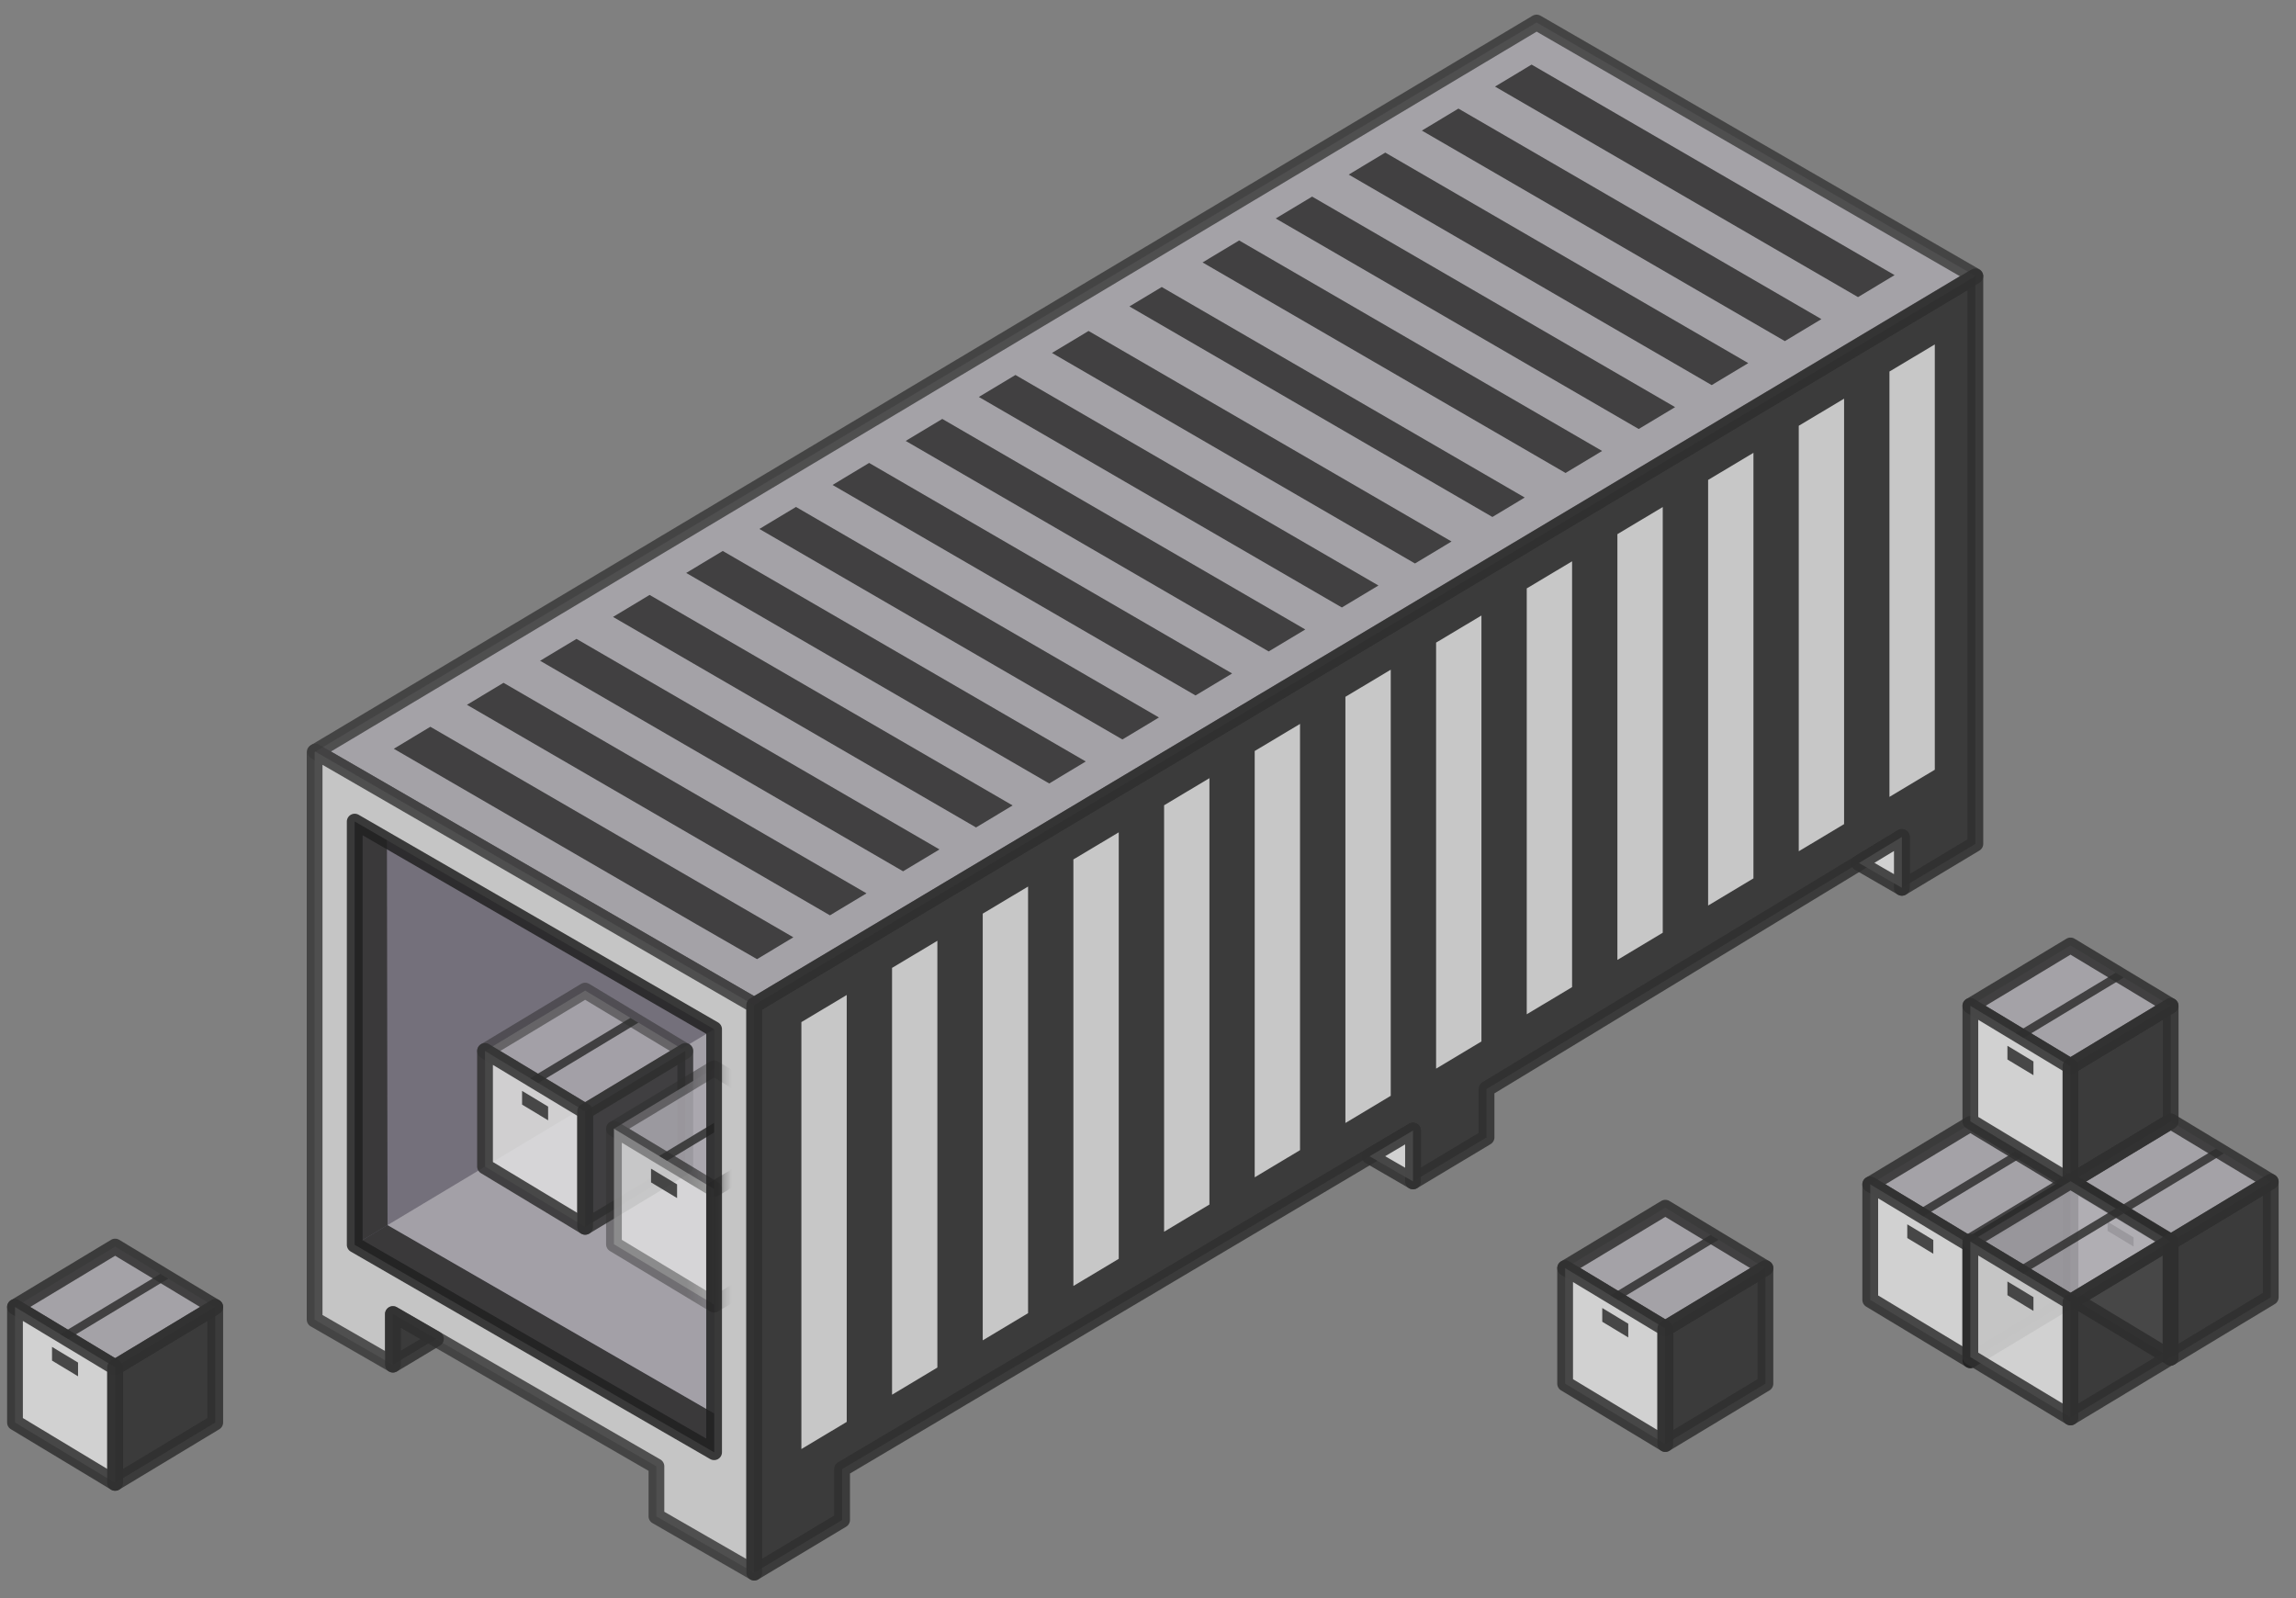<svg width="102" height="71" viewBox="0 0 102 71" fill="none" xmlns="http://www.w3.org/2000/svg">
<rect x="0" y="0" width="102" height="71" fill="#808080" stroke="none"/>
<g id="img/container/40" opacity="0.75">
<path id="Fill-1" opacity="0.85" fill-rule="evenodd" clip-rule="evenodd" d="M14.012 33.392L33.506 44.656L87.756 12.264L68.262 1L14.012 33.392Z" fill="#BAB6BF"/>
<g id="Group-6" opacity="0.85">
<path id="Stroke-2" opacity="0.85" fill-rule="evenodd" clip-rule="evenodd" d="M68.262 1L14.012 33.392L33.506 44.656L87.756 12.264L68.262 1Z" stroke="#141414" stroke-width="0.7" stroke-linecap="round" stroke-linejoin="round"/>
<path id="Stroke-4" opacity="0.85" fill-rule="evenodd" clip-rule="evenodd" d="M14.012 33.391L13.977 33.412V56.36V56.367V58.622L17.455 60.624V58.377L29.162 65.141V67.363L33.506 69.864V67.602V44.655L14.012 33.391Z" fill="white" stroke="#141414" stroke-width="0.7" stroke-linecap="round" stroke-linejoin="round"/>
</g>
<path id="Fill-7" opacity="0.85" fill-rule="evenodd" clip-rule="evenodd" d="M33.506 44.657V69.867L37.41 67.527V65.265L62.774 50.225V52.487L66.04 50.53V48.379L84.49 37.184V39.446L87.756 37.488V12.279L33.506 44.657Z" fill="#141414"/>
<path id="Stroke-8" opacity="0.85" fill-rule="evenodd" clip-rule="evenodd" d="M33.506 44.656V69.865L37.41 67.525V65.263L62.774 50.223V52.486L66.04 50.528V48.377L84.49 37.182V39.444L87.756 37.486V12.277L33.506 44.656Z" stroke="#141414" stroke-width="0.7" stroke-linecap="round" stroke-linejoin="round"/>
<path id="Fill-10" opacity="0.85" fill-rule="evenodd" clip-rule="evenodd" d="M17.456 60.627L19.367 59.481L17.455 58.377L17.456 60.627Z" fill="#141414"/>
<path id="Stroke-11" opacity="0.85" fill-rule="evenodd" clip-rule="evenodd" d="M17.456 60.627L19.367 59.481L17.455 58.377L17.456 60.627Z" stroke="#141414" stroke-width="0.7" stroke-linecap="round" stroke-linejoin="round"/>
<path id="Fill-12" opacity="0.85" fill-rule="evenodd" clip-rule="evenodd" d="M84.491 39.441L82.584 38.34L84.491 37.182V39.441Z" fill="white"/>
<path id="Stroke-13" opacity="0.85" fill-rule="evenodd" clip-rule="evenodd" d="M84.491 39.441L82.584 38.34L84.491 37.182V39.441Z" stroke="#141414" stroke-width="0.7" stroke-linecap="round" stroke-linejoin="round"/>
<path id="Fill-14" opacity="0.85" fill-rule="evenodd" clip-rule="evenodd" d="M62.773 52.484L60.844 51.369L62.773 50.225V52.484Z" fill="white"/>
<path id="Stroke-15" opacity="0.85" fill-rule="evenodd" clip-rule="evenodd" d="M62.773 52.484L60.844 51.369L62.773 50.225V52.484Z" stroke="#141414" stroke-width="0.7" stroke-linecap="round" stroke-linejoin="round"/>
<path id="Fill-16" opacity="0.85" fill-rule="evenodd" clip-rule="evenodd" d="M15.758 55.294V55.3L31.724 64.516V45.725L15.758 36.5V55.294Z" fill="#5D5668"/>
<path id="Fill-17" opacity="0.85" fill-rule="evenodd" clip-rule="evenodd" d="M15.76 55.298L17.218 54.424L31.725 62.789V64.514L15.76 55.298Z" fill="#141414"/>
<path id="Fill-18" opacity="0.85" fill-rule="evenodd" clip-rule="evenodd" d="M17.216 54.426L17.189 37.327L15.758 36.5V55.3L17.216 54.426Z" fill="#141414"/>
<path id="Fill-19" opacity="0.85" fill-rule="evenodd" clip-rule="evenodd" d="M17.217 54.425L31.724 45.725V62.791L17.217 54.425Z" fill="#BAB6BF"/>
<path id="Fill-20" opacity="0.85" fill-rule="evenodd" clip-rule="evenodd" d="M78.43 56.335L73.982 53.652L69.533 56.335L73.982 59.017L78.43 56.335Z" fill="#BAB6BF"/>
<path id="Stroke-21" opacity="0.85" fill-rule="evenodd" clip-rule="evenodd" d="M78.43 56.335L73.982 53.652L69.533 56.335L73.982 59.017L78.43 56.335Z" stroke="#141414" stroke-width="0.7" stroke-linecap="round" stroke-linejoin="round"/>
<path id="Fill-22" opacity="0.85" fill-rule="evenodd" clip-rule="evenodd" d="M69.531 56.336V61.469L73.98 64.151V59.019L69.531 56.336Z" fill="white"/>
<path id="Stroke-23" opacity="0.85" fill-rule="evenodd" clip-rule="evenodd" d="M69.531 56.336V61.469L73.98 64.151V59.019L69.531 56.336Z" stroke="#141414" stroke-width="0.7" stroke-linecap="round" stroke-linejoin="round"/>
<path id="Fill-24" opacity="0.85" fill-rule="evenodd" clip-rule="evenodd" d="M73.981 59.019V64.151L78.429 61.469V56.336L73.981 59.019Z" fill="#141414"/>
<path id="Stroke-25" opacity="0.85" fill-rule="evenodd" clip-rule="evenodd" d="M73.981 59.019V64.151L78.429 61.469V56.336L73.981 59.019Z" stroke="#141414" stroke-width="0.7" stroke-linecap="round" stroke-linejoin="round"/>
<path id="Fill-26" opacity="0.85" fill-rule="evenodd" clip-rule="evenodd" d="M72.336 58.807L71.18 58.109V58.719L72.336 59.417V58.807Z" fill="#141414"/>
<path id="Fill-27" opacity="0.85" fill-rule="evenodd" clip-rule="evenodd" d="M71.541 57.546L75.99 54.863L76.345 55.078L71.897 57.76L71.541 57.546Z" fill="#141414"/>
<path id="Fill-28" opacity="0.85" fill-rule="evenodd" clip-rule="evenodd" d="M91.981 52.614L87.533 49.932L83.084 52.614L87.533 55.297L91.981 52.614Z" fill="#BAB6BF"/>
<path id="Stroke-29" opacity="0.85" fill-rule="evenodd" clip-rule="evenodd" d="M91.981 52.614L87.533 49.932L83.084 52.614L87.533 55.297L91.981 52.614Z" stroke="#141414" stroke-width="0.7" stroke-linecap="round" stroke-linejoin="round"/>
<path id="Fill-30" opacity="0.85" fill-rule="evenodd" clip-rule="evenodd" d="M83.086 52.615V57.748L87.535 60.431V55.298L83.086 52.615Z" fill="white"/>
<path id="Stroke-31" opacity="0.85" fill-rule="evenodd" clip-rule="evenodd" d="M83.086 52.615V57.748L87.535 60.431V55.298L83.086 52.615Z" stroke="#141414" stroke-width="0.7" stroke-linecap="round" stroke-linejoin="round"/>
<path id="Fill-32" opacity="0.85" fill-rule="evenodd" clip-rule="evenodd" d="M87.533 55.298V60.431L91.982 57.748V52.615L87.533 55.298Z" fill="black"/>
<path id="Stroke-33" opacity="0.85" fill-rule="evenodd" clip-rule="evenodd" d="M87.533 55.298V60.431L91.982 57.748V52.615L87.533 55.298Z" stroke="black" stroke-width="0.7" stroke-linecap="round" stroke-linejoin="round"/>
<path id="Fill-34" opacity="0.85" fill-rule="evenodd" clip-rule="evenodd" d="M85.887 55.088L84.731 54.391V55L85.887 55.698V55.088Z" fill="#141414"/>
<path id="Fill-35" opacity="0.85" fill-rule="evenodd" clip-rule="evenodd" d="M85.094 53.827L89.542 51.145L89.898 51.359L85.449 54.041L85.094 53.827Z" fill="#141414"/>
<path id="Fill-36" opacity="0.85" fill-rule="evenodd" clip-rule="evenodd" d="M0.666 58.063L5.115 60.746L9.563 58.063L5.115 55.381L0.666 58.063Z" fill="#BAB6BF"/>
<path id="Stroke-37" opacity="0.85" fill-rule="evenodd" clip-rule="evenodd" d="M9.563 58.062L5.115 55.379L0.666 58.062L5.115 60.744L9.563 58.062Z" stroke="#141414" stroke-width="0.7" stroke-linecap="round" stroke-linejoin="round"/>
<path id="Fill-39" opacity="0.85" fill-rule="evenodd" clip-rule="evenodd" d="M0.666 63.195L5.115 65.878V60.745L0.666 58.062V63.195Z" fill="white"/>
<path id="Stroke-40" opacity="0.85" fill-rule="evenodd" clip-rule="evenodd" d="M0.666 58.062V63.195L5.115 65.878V60.745L0.666 58.062Z" stroke="#141414" stroke-width="0.7" stroke-linecap="round" stroke-linejoin="round"/>
<path id="Fill-42" opacity="0.85" fill-rule="evenodd" clip-rule="evenodd" d="M5.113 60.745V65.878L9.562 63.195V58.062L5.113 60.745Z" fill="#141414"/>
<path id="Stroke-43" opacity="0.85" fill-rule="evenodd" clip-rule="evenodd" d="M5.113 60.745V65.878L9.562 63.195V58.062L5.113 60.745Z" stroke="#141414" stroke-width="0.7" stroke-linecap="round" stroke-linejoin="round"/>
<path id="Fill-44" opacity="0.85" fill-rule="evenodd" clip-rule="evenodd" d="M3.467 60.533L2.311 59.836V60.445L3.467 61.143V60.533Z" fill="#141414"/>
<path id="Fill-45" opacity="0.85" fill-rule="evenodd" clip-rule="evenodd" d="M2.674 59.272L7.122 56.59L7.478 56.804L3.029 59.487L2.674 59.272Z" fill="#141414"/>
<path id="Fill-46" opacity="0.85" fill-rule="evenodd" clip-rule="evenodd" d="M100.879 52.499L96.431 49.816L91.982 52.499L96.431 55.181L100.879 52.499Z" fill="#BAB6BF"/>
<path id="Stroke-47" opacity="0.85" fill-rule="evenodd" clip-rule="evenodd" d="M100.879 52.499L96.431 49.816L91.982 52.499L96.431 55.181L100.879 52.499Z" stroke="#141414" stroke-width="0.7" stroke-linecap="round" stroke-linejoin="round"/>
<path id="Fill-49" opacity="0.85" fill-rule="evenodd" clip-rule="evenodd" d="M91.982 52.5V57.633L96.431 60.315V55.183L91.982 52.5Z" fill="white"/>
<path id="Stroke-50" opacity="0.85" fill-rule="evenodd" clip-rule="evenodd" d="M91.982 52.5V57.633L96.431 60.315V55.183L91.982 52.5Z" stroke="black" stroke-width="0.7" stroke-linecap="round" stroke-linejoin="round"/>
<path id="Fill-51" opacity="0.85" fill-rule="evenodd" clip-rule="evenodd" d="M96.43 55.183V60.315L100.878 57.633V52.5L96.43 55.183Z" fill="#141414"/>
<path id="Stroke-52" opacity="0.85" fill-rule="evenodd" clip-rule="evenodd" d="M96.43 55.183V60.315L100.878 57.633V52.5L96.43 55.183Z" stroke="#141414" stroke-width="0.7" stroke-linecap="round" stroke-linejoin="round"/>
<path id="Fill-54" opacity="0.85" fill-rule="evenodd" clip-rule="evenodd" d="M94.784 54.971L93.627 54.273V54.681L94.784 55.378V54.971Z" fill="black"/>
<path id="Fill-55" opacity="0.85" fill-rule="evenodd" clip-rule="evenodd" d="M93.99 53.712L98.439 51.029L98.794 51.244L94.346 53.926L93.99 53.712Z" fill="#141414"/>
<path id="Fill-56" opacity="0.85" fill-rule="evenodd" clip-rule="evenodd" d="M96.43 44.684L91.982 42.002L87.533 44.684L91.982 47.367L96.43 44.684Z" fill="#BAB6BF"/>
<path id="Stroke-57" opacity="0.85" fill-rule="evenodd" clip-rule="evenodd" d="M96.43 44.684L91.982 42.002L87.533 44.684L91.982 47.367L96.43 44.684Z" stroke="#141414" stroke-width="0.7" stroke-linecap="round" stroke-linejoin="round"/>
<path id="Fill-58" opacity="0.85" fill-rule="evenodd" clip-rule="evenodd" d="M87.533 44.685V49.818L91.982 52.501V47.368L87.533 44.685Z" fill="white"/>
<path id="Stroke-59" opacity="0.85" fill-rule="evenodd" clip-rule="evenodd" d="M87.533 44.685V49.818L91.982 52.501V47.368L87.533 44.685Z" stroke="#141414" stroke-width="0.7" stroke-linecap="round" stroke-linejoin="round"/>
<path id="Fill-60" opacity="0.85" fill-rule="evenodd" clip-rule="evenodd" d="M91.982 47.368V52.501L96.431 49.819V44.685L91.982 47.368Z" fill="#141414"/>
<path id="Stroke-61" opacity="0.85" fill-rule="evenodd" clip-rule="evenodd" d="M91.982 47.368V52.501L96.431 49.819V44.685L91.982 47.368Z" stroke="#141414" stroke-width="0.7" stroke-linecap="round" stroke-linejoin="round"/>
<path id="Fill-62" opacity="0.85" fill-rule="evenodd" clip-rule="evenodd" d="M90.336 47.156L89.18 46.459V47.069L90.336 47.766V47.156Z" fill="#141414"/>
<path id="Fill-63" opacity="0.85" fill-rule="evenodd" clip-rule="evenodd" d="M89.543 45.895L93.992 43.213L94.347 43.427L89.899 46.11L89.543 45.895Z" fill="#141414"/>
<path id="Fill-64" opacity="0.85" fill-rule="evenodd" clip-rule="evenodd" d="M96.43 55.157L91.982 52.475L87.533 55.157L91.982 57.84L96.43 55.157Z" fill="#BAB6BF"/>
<path id="Stroke-65" opacity="0.85" fill-rule="evenodd" clip-rule="evenodd" d="M96.43 55.157L91.982 52.475L87.533 55.157L91.982 57.84L96.43 55.157Z" stroke="#141414" stroke-width="0.7" stroke-linecap="round" stroke-linejoin="round"/>
<path id="Fill-66" opacity="0.85" fill-rule="evenodd" clip-rule="evenodd" d="M87.533 55.156V60.289L91.982 62.971V57.839L87.533 55.156Z" fill="white"/>
<path id="Stroke-67" opacity="0.85" fill-rule="evenodd" clip-rule="evenodd" d="M87.533 55.156V60.289L91.982 62.971V57.839L87.533 55.156Z" stroke="#141414" stroke-width="0.7" stroke-linecap="round" stroke-linejoin="round"/>
<path id="Fill-68" opacity="0.85" fill-rule="evenodd" clip-rule="evenodd" d="M91.982 57.839V62.971L96.431 60.289V55.156L91.982 57.839Z" fill="#141414"/>
<path id="Stroke-69" opacity="0.85" fill-rule="evenodd" clip-rule="evenodd" d="M91.982 57.839V62.971L96.431 60.289V55.156L91.982 57.839Z" stroke="#141414" stroke-width="0.7" stroke-linecap="round" stroke-linejoin="round"/>
<path id="Fill-70" opacity="0.85" fill-rule="evenodd" clip-rule="evenodd" d="M90.336 57.627L89.18 56.93V57.539L90.336 58.237V57.627Z" fill="#141414"/>
<path id="Fill-71" opacity="0.85" fill-rule="evenodd" clip-rule="evenodd" d="M89.541 56.368L93.99 53.685L94.345 53.9L89.897 56.583L89.541 56.368Z" fill="#141414"/>
<path id="Fill-72" opacity="0.85" fill-rule="evenodd" clip-rule="evenodd" d="M21.549 46.688L25.997 49.371L30.446 46.688L25.997 44.006L21.549 46.688Z" fill="#BAB6BF"/>
<g id="Group-75" opacity="0.85">
<mask id="mask0_2167_355326" style="mask-type:alpha" maskUnits="userSpaceOnUse" x="15" y="36" width="17" height="29">
<g id="mask-2" opacity="0.85">
<path id="Vector" opacity="0.85" d="M15.758 55.294V55.3L31.724 64.516V45.725L15.758 36.5V55.294Z" fill="white"/>
</g>
</mask>
<g mask="url(#mask0_2167_355326)">
<path id="Stroke-73" opacity="0.85" fill-rule="evenodd" clip-rule="evenodd" d="M30.444 46.69L25.995 44.008L21.547 46.69L25.995 49.373L30.444 46.69Z" stroke="#141414" stroke-width="0.7" stroke-linecap="round" stroke-linejoin="round"/>
</g>
</g>
<path id="Fill-76" opacity="0.85" fill-rule="evenodd" clip-rule="evenodd" d="M21.547 51.82L25.995 54.503V49.37L21.547 46.688V51.82Z" fill="white"/>
<path id="Stroke-77" opacity="0.85" fill-rule="evenodd" clip-rule="evenodd" d="M21.547 46.688V51.82L25.995 54.503V49.37L21.547 46.688Z" stroke="#141414" stroke-width="0.7" stroke-linecap="round" stroke-linejoin="round"/>
<path id="Fill-78" opacity="0.85" fill-rule="evenodd" clip-rule="evenodd" d="M25.996 49.37V54.503L30.445 51.82V46.688L25.996 49.37Z" fill="#141414"/>
<path id="Stroke-79" opacity="0.85" fill-rule="evenodd" clip-rule="evenodd" d="M25.996 49.37V54.503L30.445 51.82V46.688L25.996 49.37Z" stroke="#141414" stroke-width="0.7" stroke-linecap="round" stroke-linejoin="round"/>
<path id="Fill-80" opacity="0.85" fill-rule="evenodd" clip-rule="evenodd" d="M23.193 49.072L24.35 49.77V49.161L23.193 48.463V49.072Z" fill="#141414"/>
<path id="Fill-81" opacity="0.85" fill-rule="evenodd" clip-rule="evenodd" d="M23.557 47.901L23.912 48.116L28.361 45.433L28.005 45.219L23.557 47.901Z" fill="#141414"/>
<path id="Fill-82" opacity="0.85" fill-rule="evenodd" clip-rule="evenodd" d="M27.275 50.143L31.724 52.826V47.461L27.275 50.143Z" fill="#BAB6BF"/>
<g id="Group-85" opacity="0.85">
<mask id="mask1_2167_355326" style="mask-type:alpha" maskUnits="userSpaceOnUse" x="15" y="36" width="17" height="29">
<g id="mask-4" opacity="0.85">
<path id="Vector_2" opacity="0.85" d="M15.758 55.294V55.3L31.724 64.516V45.725L15.758 36.5V55.294Z" fill="white"/>
</g>
</mask>
<g mask="url(#mask1_2167_355326)">
<path id="Stroke-83" opacity="0.85" fill-rule="evenodd" clip-rule="evenodd" d="M36.172 50.144L31.724 47.461L27.275 50.144L31.724 52.826L36.172 50.144Z" stroke="#141414" stroke-width="0.7" stroke-linecap="round" stroke-linejoin="round"/>
</g>
</g>
<path id="Fill-86" opacity="0.85" fill-rule="evenodd" clip-rule="evenodd" d="M27.275 55.275L31.724 57.958V52.825L27.275 50.143V55.275Z" fill="white"/>
<g id="Group-96" opacity="0.85">
<g id="Group-89" opacity="0.85">
<mask id="mask2_2167_355326" style="mask-type:alpha" maskUnits="userSpaceOnUse" x="15" y="36" width="17" height="29">
<g id="mask-6" opacity="0.85">
<path id="Vector_3" opacity="0.85" d="M15.758 55.294V55.3L31.724 64.516V45.725L15.758 36.5V55.294Z" fill="white"/>
</g>
</mask>
<g mask="url(#mask2_2167_355326)">
<path id="Stroke-87" opacity="0.85" fill-rule="evenodd" clip-rule="evenodd" d="M27.275 50.145V55.277L31.724 57.96V52.827L27.275 50.145Z" stroke="#141414" stroke-width="0.7" stroke-linecap="round" stroke-linejoin="round"/>
</g>
</g>
<g id="Group-95" opacity="0.85">
<mask id="mask3_2167_355326" style="mask-type:alpha" maskUnits="userSpaceOnUse" x="15" y="36" width="17" height="29">
<g id="mask-10" opacity="0.85">
<path id="Vector_4" opacity="0.85" d="M15.758 55.294V55.3L31.724 64.516V45.725L15.758 36.5V55.294Z" fill="white"/>
</g>
</mask>
<g mask="url(#mask3_2167_355326)">
<path id="Stroke-93" opacity="0.85" fill-rule="evenodd" clip-rule="evenodd" d="M31.723 52.825V57.958L36.171 55.276V50.143L31.723 52.825Z" stroke="black" stroke-width="0.7" stroke-linecap="round" stroke-linejoin="round"/>
</g>
</g>
</g>
<path id="Fill-97" opacity="0.85" fill-rule="evenodd" clip-rule="evenodd" d="M28.922 52.528L30.079 53.225V52.616L28.922 51.918V52.528Z" fill="#141414"/>
<path id="Fill-98" opacity="0.85" fill-rule="evenodd" clip-rule="evenodd" d="M29.283 51.354L29.639 51.568L31.723 50.312V49.883L29.283 51.354Z" fill="#141414"/>
<path id="Stroke-99" opacity="0.85" fill-rule="evenodd" clip-rule="evenodd" d="M15.758 55.294V55.3L31.724 64.516V45.725L15.758 36.5V55.294Z" stroke="black" stroke-width="0.7" stroke-linecap="round" stroke-linejoin="round"/>
<path id="Fill-100" opacity="0.85" fill-rule="evenodd" clip-rule="evenodd" d="M62.861 25.033L64.485 24.056L48.359 14.703L46.734 15.68L62.861 25.033Z" fill="#141414"/>
<path id="Fill-101" opacity="0.85" fill-rule="evenodd" clip-rule="evenodd" d="M59.612 26.988L61.237 26.011L45.111 16.658L43.486 17.635L59.612 26.988Z" fill="#141414"/>
<path id="Fill-102" opacity="0.85" fill-rule="evenodd" clip-rule="evenodd" d="M56.362 28.941L57.987 27.964L41.861 18.611L40.236 19.588L56.362 28.941Z" fill="#141414"/>
<path id="Fill-103" opacity="0.85" fill-rule="evenodd" clip-rule="evenodd" d="M53.112 30.896L54.737 29.919L38.611 20.566L36.986 21.544L53.112 30.896Z" fill="#141414"/>
<path id="Fill-104" opacity="0.85" fill-rule="evenodd" clip-rule="evenodd" d="M49.863 32.851L51.487 31.874L35.361 22.521L33.736 23.499L49.863 32.851Z" fill="#141414"/>
<path id="Fill-105" opacity="0.85" fill-rule="evenodd" clip-rule="evenodd" d="M46.611 34.806L48.236 33.829L32.109 24.477L30.484 25.453L46.611 34.806Z" fill="#141414"/>
<path id="Fill-106" opacity="0.85" fill-rule="evenodd" clip-rule="evenodd" d="M43.361 36.76L44.986 35.782L28.859 26.43L27.234 27.407L43.361 36.76Z" fill="#141414"/>
<path id="Fill-107" opacity="0.85" fill-rule="evenodd" clip-rule="evenodd" d="M40.12 38.708L41.737 37.736L25.611 28.383L23.994 29.355L40.12 38.708Z" fill="#141414"/>
<path id="Fill-108" opacity="0.85" fill-rule="evenodd" clip-rule="evenodd" d="M36.87 40.664L38.495 39.687L22.369 30.334L20.744 31.311L36.87 40.664Z" fill="#141414"/>
<path id="Fill-109" opacity="0.85" fill-rule="evenodd" clip-rule="evenodd" d="M33.631 42.611L35.245 41.64L19.119 32.287L17.494 33.264L30.972 41.081L33.631 42.611Z" fill="#141414"/>
<path id="Fill-110" opacity="0.85" fill-rule="evenodd" clip-rule="evenodd" d="M82.542 13.199L84.167 12.222L68.041 2.869L66.416 3.846L82.542 13.199Z" fill="#141414"/>
<path id="Fill-111" opacity="0.85" fill-rule="evenodd" clip-rule="evenodd" d="M79.292 15.154L80.917 14.177L64.791 4.824L63.166 5.801L79.292 15.154Z" fill="#141414"/>
<path id="Fill-112" opacity="0.85" fill-rule="evenodd" clip-rule="evenodd" d="M76.042 17.109L77.667 16.132L61.541 6.779L59.916 7.756L76.042 17.109Z" fill="#141414"/>
<path id="Fill-113" opacity="0.85" fill-rule="evenodd" clip-rule="evenodd" d="M72.8 19.059L74.417 18.087L58.291 8.734L56.674 9.706L72.8 19.059Z" fill="#141414"/>
<path id="Fill-114" opacity="0.85" fill-rule="evenodd" clip-rule="evenodd" d="M69.55 21.012L71.175 20.034L55.049 10.682L53.424 11.659L69.55 21.012Z" fill="#141414"/>
<path id="Fill-115" opacity="0.85" fill-rule="evenodd" clip-rule="evenodd" d="M66.3 22.967L67.736 22.103L51.61 12.75L50.174 13.614L66.3 22.967Z" fill="#141414"/>
<path id="Fill-116" opacity="0.85" fill-rule="evenodd" clip-rule="evenodd" d="M37.616 44.203L35.602 45.407V64.375L37.616 63.168V44.203Z" fill="white"/>
<path id="Fill-117" opacity="0.85" fill-rule="evenodd" clip-rule="evenodd" d="M41.643 41.795L39.629 42.999V61.961L41.643 60.754V41.795Z" fill="white"/>
<path id="Fill-118" opacity="0.85" fill-rule="evenodd" clip-rule="evenodd" d="M45.672 39.385L43.658 40.589V59.545L45.672 58.338V39.385Z" fill="white"/>
<path id="Fill-119" opacity="0.85" fill-rule="evenodd" clip-rule="evenodd" d="M49.7 36.977L47.685 38.181V57.131L49.7 55.924V36.977Z" fill="white"/>
<path id="Fill-120" opacity="0.85" fill-rule="evenodd" clip-rule="evenodd" d="M53.729 34.57L51.715 35.775V54.719L53.729 53.512V34.57Z" fill="white"/>
<path id="Fill-121" opacity="0.85" fill-rule="evenodd" clip-rule="evenodd" d="M57.754 32.16L55.74 33.364V52.303L57.754 51.096V32.16Z" fill="white"/>
<path id="Fill-122" opacity="0.85" fill-rule="evenodd" clip-rule="evenodd" d="M61.784 29.752L59.77 30.956V49.889L61.784 48.682V29.752Z" fill="white"/>
<path id="Fill-123" opacity="0.85" fill-rule="evenodd" clip-rule="evenodd" d="M65.813 27.344L63.799 28.548V47.475L65.813 46.268V27.344Z" fill="white"/>
<path id="Fill-124" opacity="0.85" fill-rule="evenodd" clip-rule="evenodd" d="M69.84 24.936L67.826 26.14V45.06L69.84 43.853V24.936Z" fill="white"/>
<path id="Fill-125" opacity="0.85" fill-rule="evenodd" clip-rule="evenodd" d="M73.868 22.525L71.853 23.73V42.645L73.868 41.438V22.525Z" fill="white"/>
<path id="Fill-126" opacity="0.85" fill-rule="evenodd" clip-rule="evenodd" d="M77.897 20.117L75.883 21.321V40.23L77.897 39.023V20.117Z" fill="white"/>
<path id="Fill-127" opacity="0.85" fill-rule="evenodd" clip-rule="evenodd" d="M81.924 17.711L79.91 18.915V37.818L81.924 36.611V17.711Z" fill="white"/>
<path id="Fill-128" opacity="0.85" fill-rule="evenodd" clip-rule="evenodd" d="M85.954 15.301L83.939 16.505V35.402L85.954 34.195V15.301Z" fill="white"/>
</g>
</svg>
